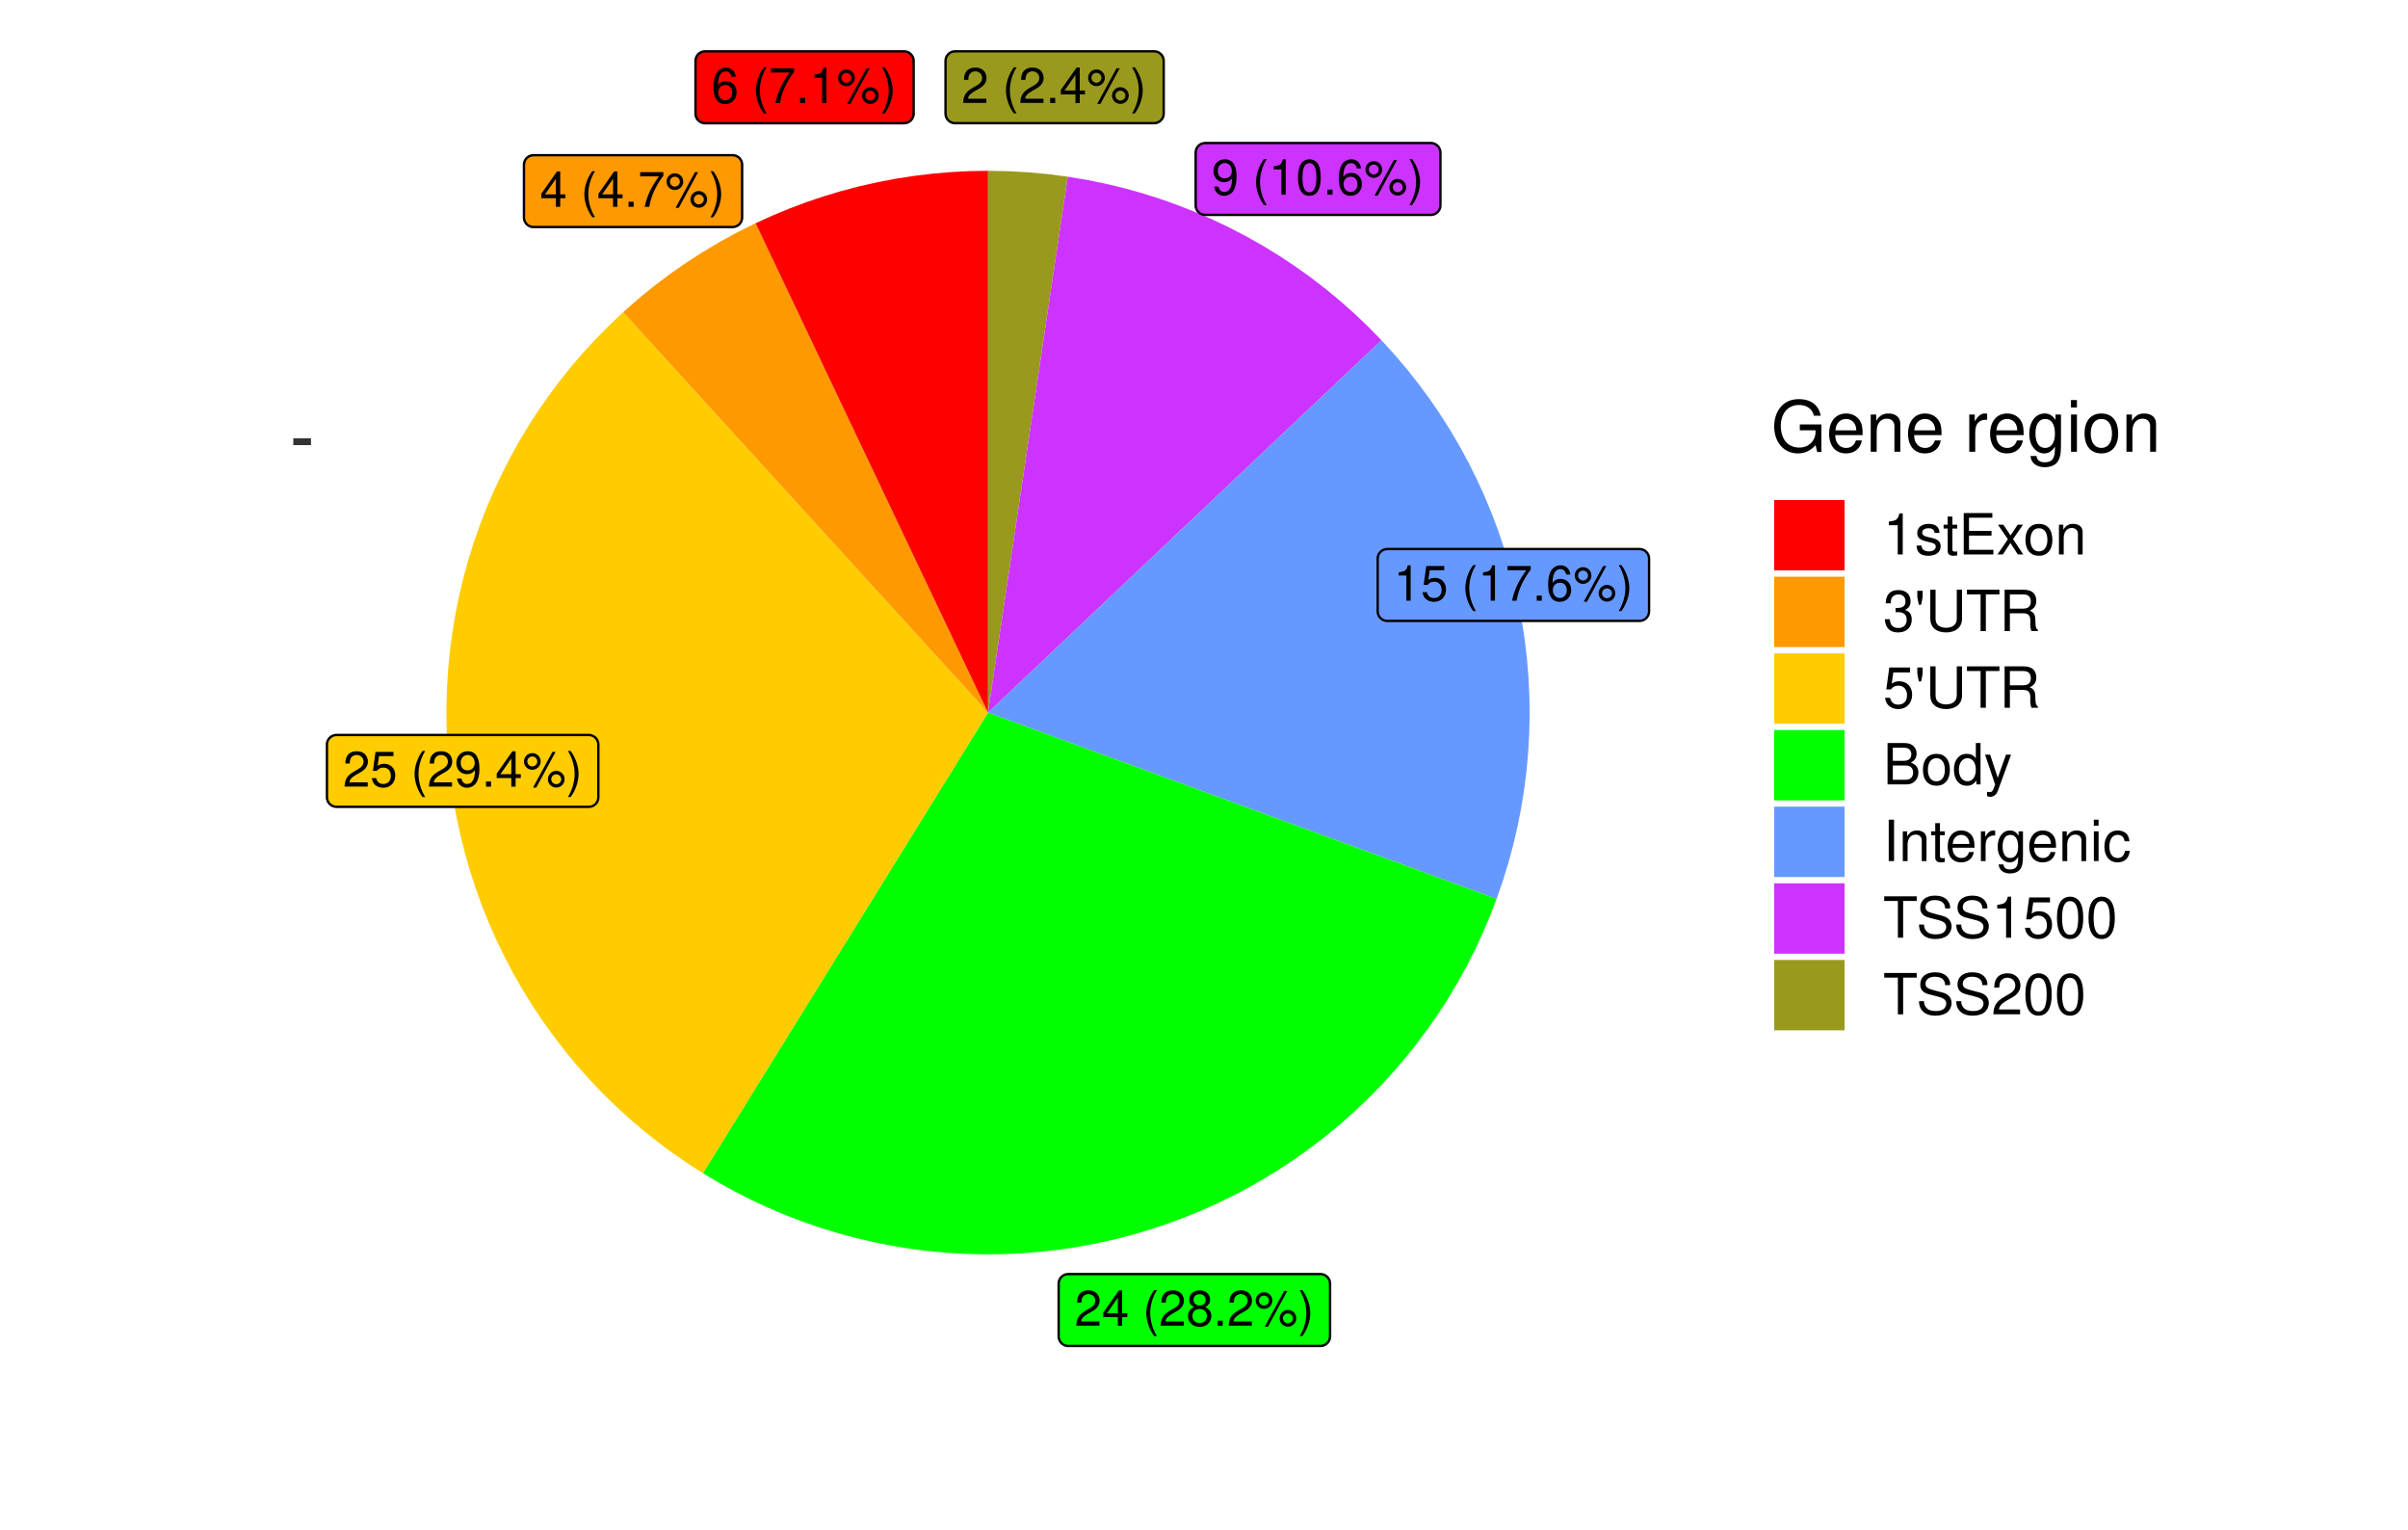 <?xml version="1.0" encoding="UTF-8"?>
<svg xmlns="http://www.w3.org/2000/svg" xmlns:xlink="http://www.w3.org/1999/xlink" width="543pt" height="345pt" viewBox="0 0 543 345" version="1.1">
<defs>
<g>
<symbol overflow="visible" id="glyph0-0">
<path style="stroke:none;" d=""/>
</symbol>
<symbol overflow="visible" id="glyph0-1">
<path style="stroke:none;" d="M 5.594 -0.969 L 1.469 -0.969 C 1.562 -1.625 1.922 -2.047 2.891 -2.625 L 3.984 -3.25 C 5.078 -3.859 5.641 -4.672 5.641 -5.656 C 5.641 -6.312 5.375 -6.938 4.922 -7.375 C 4.453 -7.781 3.875 -7.984 3.141 -7.984 C 2.141 -7.984 1.406 -7.641 0.969 -6.953 C 0.703 -6.531 0.578 -6.031 0.547 -5.219 L 1.531 -5.219 C 1.562 -5.766 1.625 -6.094 1.75 -6.359 C 2.016 -6.844 2.516 -7.141 3.109 -7.141 C 3.984 -7.141 4.656 -6.5 4.656 -5.641 C 4.656 -5 4.281 -4.438 3.594 -4.047 L 2.578 -3.453 C 0.938 -2.5 0.469 -1.75 0.375 -0.016 L 5.594 -0.016 Z M 5.594 -0.969 "/>
</symbol>
<symbol overflow="visible" id="glyph0-2">
<path style="stroke:none;" d=""/>
</symbol>
<symbol overflow="visible" id="glyph0-3">
<path style="stroke:none;" d="M 2.609 -8.047 C 1.5 -6.609 0.812 -4.594 0.812 -2.859 C 0.812 -1.109 1.5 0.891 2.609 2.344 L 3.219 2.344 C 2.25 0.766 1.703 -1.094 1.703 -2.859 C 1.703 -4.625 2.25 -6.484 3.219 -8.047 Z M 2.609 -8.047 "/>
</symbol>
<symbol overflow="visible" id="glyph0-4">
<path style="stroke:none;" d="M 2.109 -1.156 L 0.969 -1.156 L 0.969 0 L 2.109 0 Z M 2.109 -1.156 "/>
</symbol>
<symbol overflow="visible" id="glyph0-5">
<path style="stroke:none;" d="M 3.609 -1.938 L 3.609 0 L 4.578 0 L 4.578 -1.938 L 5.75 -1.938 L 5.75 -2.812 L 4.578 -2.812 L 4.578 -7.984 L 3.859 -7.984 L 0.312 -2.953 L 0.312 -1.938 Z M 3.609 -2.812 L 1.156 -2.812 L 3.609 -6.328 Z M 3.609 -2.812 "/>
</symbol>
<symbol overflow="visible" id="glyph0-6">
<path style="stroke:none;" d="M 2.203 -7.562 C 1.156 -7.562 0.328 -6.719 0.328 -5.672 C 0.328 -4.641 1.156 -3.797 2.203 -3.797 C 3.234 -3.797 4.094 -4.641 4.094 -5.656 C 4.094 -6.734 3.266 -7.562 2.203 -7.562 Z M 2.203 -6.797 C 2.828 -6.797 3.328 -6.297 3.328 -5.672 C 3.328 -5.062 2.812 -4.562 2.203 -4.562 C 1.594 -4.562 1.078 -5.062 1.078 -5.672 C 1.078 -6.297 1.578 -6.797 2.203 -6.797 Z M 6.734 -7.828 L 2.359 0.219 L 3.094 0.219 L 7.453 -7.828 Z M 7.594 -3.562 C 6.562 -3.562 5.719 -2.719 5.719 -1.672 C 5.719 -0.625 6.562 0.203 7.609 0.203 C 8.641 0.203 9.484 -0.625 9.484 -1.656 C 9.484 -2.719 8.656 -3.562 7.594 -3.562 Z M 7.594 -2.781 C 8.234 -2.781 8.734 -2.281 8.734 -1.656 C 8.734 -1.062 8.219 -0.562 7.609 -0.562 C 6.984 -0.562 6.484 -1.062 6.484 -1.672 C 6.484 -2.281 6.984 -2.781 7.594 -2.781 Z M 7.594 -2.781 "/>
</symbol>
<symbol overflow="visible" id="glyph0-7">
<path style="stroke:none;" d="M 1.031 2.344 C 2.125 0.891 2.828 -1.109 2.828 -2.844 C 2.828 -4.594 2.125 -6.609 1.031 -8.047 L 0.422 -8.047 C 1.391 -6.469 1.938 -4.625 1.938 -2.844 C 1.938 -1.094 1.391 0.766 0.422 2.344 Z M 1.031 2.344 "/>
</symbol>
<symbol overflow="visible" id="glyph0-8">
<path style="stroke:none;" d="M 0.578 -1.828 C 0.766 -0.516 1.609 0.25 2.812 0.25 C 3.672 0.25 4.453 -0.172 4.922 -0.891 C 5.406 -1.672 5.625 -2.641 5.625 -4.094 C 5.625 -5.438 5.422 -6.281 4.953 -7 C 4.531 -7.641 3.844 -7.984 2.984 -7.984 C 1.484 -7.984 0.422 -6.875 0.422 -5.328 C 0.422 -3.859 1.406 -2.812 2.828 -2.812 C 3.562 -2.812 4.125 -3.078 4.625 -3.688 C 4.609 -1.703 3.984 -0.609 2.875 -0.609 C 2.188 -0.609 1.719 -1.047 1.562 -1.828 Z M 2.969 -7.141 C 3.875 -7.141 4.562 -6.375 4.562 -5.344 C 4.562 -4.359 3.906 -3.672 2.938 -3.672 C 2 -3.672 1.406 -4.344 1.406 -5.406 C 1.406 -6.406 2.062 -7.141 2.969 -7.141 Z M 2.969 -7.141 "/>
</symbol>
<symbol overflow="visible" id="glyph0-9">
<path style="stroke:none;" d="M 2.859 -5.688 L 2.859 0 L 3.828 0 L 3.828 -7.984 L 3.188 -7.984 C 2.844 -6.766 2.625 -6.594 1.125 -6.391 L 1.125 -5.688 Z M 2.859 -5.688 "/>
</symbol>
<symbol overflow="visible" id="glyph0-10">
<path style="stroke:none;" d="M 3.031 -7.984 C 2.312 -7.984 1.641 -7.656 1.234 -7.109 C 0.734 -6.406 0.469 -5.344 0.469 -3.859 C 0.469 -1.172 1.359 0.25 3.031 0.25 C 4.688 0.25 5.594 -1.172 5.594 -3.797 C 5.594 -5.344 5.359 -6.391 4.844 -7.109 C 4.438 -7.672 3.781 -7.984 3.031 -7.984 Z M 3.031 -7.125 C 4.094 -7.125 4.609 -6.047 4.609 -3.891 C 4.609 -1.609 4.094 -0.547 3.016 -0.547 C 1.984 -0.547 1.469 -1.656 1.469 -3.859 C 1.469 -6.047 1.984 -7.125 3.031 -7.125 Z M 3.031 -7.125 "/>
</symbol>
<symbol overflow="visible" id="glyph0-11">
<path style="stroke:none;" d="M 5.5 -5.906 C 5.312 -7.219 4.469 -7.984 3.281 -7.984 C 2.422 -7.984 1.641 -7.562 1.188 -6.844 C 0.688 -6.062 0.469 -5.094 0.469 -3.641 C 0.469 -2.297 0.656 -1.453 1.141 -0.734 C 1.562 -0.094 2.25 0.25 3.109 0.25 C 4.594 0.25 5.672 -0.859 5.672 -2.422 C 5.672 -3.891 4.672 -4.922 3.266 -4.922 C 2.5 -4.922 1.891 -4.641 1.469 -4.047 C 1.484 -6.031 2.094 -7.125 3.219 -7.125 C 3.906 -7.125 4.375 -6.688 4.531 -5.906 Z M 3.141 -4.062 C 4.094 -4.062 4.672 -3.406 4.672 -2.344 C 4.672 -1.344 4.016 -0.609 3.109 -0.609 C 2.203 -0.609 1.531 -1.375 1.531 -2.391 C 1.531 -3.375 2.188 -4.062 3.141 -4.062 Z M 3.141 -4.062 "/>
</symbol>
<symbol overflow="visible" id="glyph0-12">
<path style="stroke:none;" d="M 5.266 -7.828 L 1.219 -7.828 L 0.625 -3.562 L 1.531 -3.562 C 1.984 -4.109 2.359 -4.297 2.969 -4.297 C 4.016 -4.297 4.672 -3.578 4.672 -2.422 C 4.672 -1.297 4.016 -0.609 2.953 -0.609 C 2.109 -0.609 1.594 -1.031 1.359 -1.922 L 0.391 -1.922 C 0.516 -1.281 0.625 -0.969 0.859 -0.688 C 1.297 -0.094 2.094 0.25 2.984 0.25 C 4.562 0.25 5.672 -0.891 5.672 -2.547 C 5.672 -4.094 4.641 -5.156 3.141 -5.156 C 2.578 -5.156 2.141 -5.016 1.688 -4.688 L 2 -6.875 L 5.266 -6.875 Z M 5.266 -7.828 "/>
</symbol>
<symbol overflow="visible" id="glyph0-13">
<path style="stroke:none;" d="M 5.75 -7.828 L 0.516 -7.828 L 0.516 -6.875 L 4.734 -6.875 C 2.875 -4.203 2.109 -2.578 1.531 0 L 2.562 0 C 3 -2.5 3.984 -4.656 5.75 -7.016 Z M 5.75 -7.828 "/>
</symbol>
<symbol overflow="visible" id="glyph0-14">
<path style="stroke:none;" d="M 4.312 -4.203 C 5.141 -4.703 5.391 -5.109 5.391 -5.859 C 5.391 -7.109 4.438 -7.984 3.031 -7.984 C 1.656 -7.984 0.688 -7.109 0.688 -5.859 C 0.688 -5.109 0.938 -4.719 1.75 -4.203 C 0.844 -3.75 0.406 -3.109 0.406 -2.219 C 0.406 -0.766 1.484 0.25 3.031 0.25 C 4.578 0.25 5.672 -0.766 5.672 -2.219 C 5.672 -3.109 5.219 -3.75 4.312 -4.203 Z M 3.031 -7.125 C 3.859 -7.125 4.391 -6.625 4.391 -5.828 C 4.391 -5.078 3.859 -4.578 3.031 -4.578 C 2.203 -4.578 1.672 -5.078 1.672 -5.859 C 1.672 -6.625 2.203 -7.125 3.031 -7.125 Z M 3.031 -3.766 C 4.016 -3.766 4.672 -3.125 4.672 -2.203 C 4.672 -1.234 4.016 -0.609 3.016 -0.609 C 2.062 -0.609 1.406 -1.266 1.406 -2.188 C 1.406 -3.141 2.062 -3.766 3.031 -3.766 Z M 3.031 -3.766 "/>
</symbol>
<symbol overflow="visible" id="glyph1-0">
<path style="stroke:none;" d=""/>
</symbol>
<symbol overflow="visible" id="glyph1-1">
<path style="stroke:none;" d="M 11.344 -6.156 L 6.484 -6.156 L 6.484 -4.844 L 10.031 -4.844 L 10.031 -4.531 C 10.031 -2.453 8.5 -0.938 6.375 -0.938 C 5.188 -0.938 4.109 -1.375 3.422 -2.125 C 2.656 -2.953 2.188 -4.359 2.188 -5.797 C 2.188 -8.656 3.828 -10.547 6.281 -10.547 C 8.062 -10.547 9.344 -9.625 9.656 -8.125 L 11.188 -8.125 C 10.766 -10.5 8.969 -11.859 6.297 -11.859 C 4.875 -11.859 3.734 -11.484 2.812 -10.734 C 1.453 -9.609 0.703 -7.812 0.703 -5.719 C 0.703 -2.125 2.891 0.375 6.047 0.375 C 7.625 0.375 8.875 -0.219 10.031 -1.484 L 10.406 0.062 L 11.344 0.062 Z M 11.344 -6.156 "/>
</symbol>
<symbol overflow="visible" id="glyph1-2">
<path style="stroke:none;" d="M 8.203 -3.75 C 8.203 -5.031 8.109 -5.797 7.875 -6.422 C 7.328 -7.797 6.047 -8.625 4.484 -8.625 C 2.141 -8.625 0.641 -6.844 0.641 -4.078 C 0.641 -1.312 2.078 0.375 4.453 0.375 C 6.375 0.375 7.703 -0.719 8.031 -2.547 L 6.688 -2.547 C 6.312 -1.438 5.562 -0.859 4.5 -0.859 C 3.641 -0.859 2.922 -1.25 2.484 -1.953 C 2.156 -2.438 2.047 -2.906 2.031 -3.75 Z M 2.062 -4.828 C 2.172 -6.391 3.125 -7.391 4.469 -7.391 C 5.828 -7.391 6.766 -6.344 6.766 -4.828 Z M 2.062 -4.828 "/>
</symbol>
<symbol overflow="visible" id="glyph1-3">
<path style="stroke:none;" d="M 1.125 -8.391 L 1.125 0 L 2.469 0 L 2.469 -4.625 C 2.469 -6.344 3.359 -7.453 4.734 -7.453 C 5.797 -7.453 6.469 -6.812 6.469 -5.812 L 6.469 0 L 7.797 0 L 7.797 -6.344 C 7.797 -7.734 6.75 -8.625 5.141 -8.625 C 3.891 -8.625 3.094 -8.141 2.359 -6.969 L 2.359 -8.391 Z M 1.125 -8.391 "/>
</symbol>
<symbol overflow="visible" id="glyph1-4">
<path style="stroke:none;" d=""/>
</symbol>
<symbol overflow="visible" id="glyph1-5">
<path style="stroke:none;" d="M 1.109 -8.391 L 1.109 0 L 2.453 0 L 2.453 -4.359 C 2.469 -6.375 3.297 -7.266 5.141 -7.219 L 5.141 -8.578 C 4.906 -8.609 4.781 -8.625 4.625 -8.625 C 3.766 -8.625 3.109 -8.109 2.344 -6.859 L 2.344 -8.391 Z M 1.109 -8.391 "/>
</symbol>
<symbol overflow="visible" id="glyph1-6">
<path style="stroke:none;" d="M 6.469 -8.391 L 6.469 -7.172 C 5.797 -8.172 5.062 -8.625 4 -8.625 C 1.969 -8.625 0.562 -6.734 0.562 -4.047 C 0.562 -2.641 0.891 -1.609 1.609 -0.766 C 2.234 -0.031 3.047 0.375 3.906 0.375 C 4.906 0.375 5.625 -0.078 6.344 -1.141 L 6.344 -0.703 C 6.344 1.531 5.719 2.375 4.047 2.375 C 2.906 2.375 2.312 1.922 2.188 0.953 L 0.828 0.953 C 0.953 2.516 2.188 3.484 4.016 3.484 C 5.25 3.484 6.266 3.094 6.812 2.422 C 7.453 1.625 7.703 0.594 7.703 -1.375 L 7.703 -8.391 Z M 4.125 -7.391 C 5.531 -7.391 6.344 -6.203 6.344 -4.078 C 6.344 -2.047 5.516 -0.859 4.125 -0.859 C 2.75 -0.859 1.953 -2.062 1.953 -4.125 C 1.953 -6.172 2.75 -7.391 4.125 -7.391 Z M 4.125 -7.391 "/>
</symbol>
<symbol overflow="visible" id="glyph1-7">
<path style="stroke:none;" d="M 2.406 -8.391 L 1.078 -8.391 L 1.078 0 L 2.406 0 Z M 2.406 -11.656 L 1.062 -11.656 L 1.062 -9.984 L 2.406 -9.984 Z M 2.406 -11.656 "/>
</symbol>
<symbol overflow="visible" id="glyph1-8">
<path style="stroke:none;" d="M 4.359 -8.625 C 1.984 -8.625 0.578 -6.938 0.578 -4.125 C 0.578 -1.297 1.984 0.375 4.375 0.375 C 6.734 0.375 8.156 -1.312 8.156 -4.062 C 8.156 -6.969 6.781 -8.625 4.359 -8.625 Z M 4.375 -7.391 C 5.875 -7.391 6.766 -6.156 6.766 -4.078 C 6.766 -2.094 5.844 -0.859 4.375 -0.859 C 2.875 -0.859 1.969 -2.094 1.969 -4.125 C 1.969 -6.156 2.875 -7.391 4.375 -7.391 Z M 4.375 -7.391 "/>
</symbol>
<symbol overflow="visible" id="glyph2-0">
<path style="stroke:none;" d=""/>
</symbol>
<symbol overflow="visible" id="glyph2-1">
<path style="stroke:none;" d="M 3.312 -6.594 L 3.312 0 L 4.438 0 L 4.438 -9.25 L 3.703 -9.25 C 3.297 -7.828 3.047 -7.641 1.312 -7.406 L 1.312 -6.594 Z M 3.312 -6.594 "/>
</symbol>
<symbol overflow="visible" id="glyph2-2">
<path style="stroke:none;" d="M 5.609 -4.844 C 5.594 -6.156 4.719 -6.891 3.172 -6.891 C 1.609 -6.891 0.594 -6.094 0.594 -4.844 C 0.594 -3.797 1.141 -3.297 2.719 -2.922 L 3.719 -2.672 C 4.469 -2.5 4.766 -2.234 4.766 -1.75 C 4.766 -1.109 4.141 -0.688 3.203 -0.688 C 2.625 -0.688 2.141 -0.859 1.875 -1.141 C 1.703 -1.328 1.625 -1.516 1.562 -2 L 0.438 -2 C 0.484 -0.453 1.359 0.297 3.109 0.297 C 4.797 0.297 5.875 -0.531 5.875 -1.828 C 5.875 -2.828 5.312 -3.375 3.984 -3.703 L 2.953 -3.938 C 2.078 -4.141 1.719 -4.422 1.719 -4.906 C 1.719 -5.531 2.266 -5.906 3.141 -5.906 C 4 -5.906 4.453 -5.547 4.484 -4.844 Z M 5.609 -4.844 "/>
</symbol>
<symbol overflow="visible" id="glyph2-3">
<path style="stroke:none;" d="M 3.25 -6.703 L 2.156 -6.703 L 2.156 -8.547 L 1.094 -8.547 L 1.094 -6.703 L 0.172 -6.703 L 0.172 -5.828 L 1.094 -5.828 L 1.094 -0.766 C 1.094 -0.078 1.547 0.297 2.375 0.297 C 2.656 0.297 2.891 0.266 3.25 0.203 L 3.25 -0.688 C 3.094 -0.656 2.953 -0.641 2.734 -0.641 C 2.281 -0.641 2.156 -0.766 2.156 -1.234 L 2.156 -5.828 L 3.25 -5.828 Z M 3.25 -6.703 "/>
</symbol>
<symbol overflow="visible" id="glyph2-4">
<path style="stroke:none;" d="M 2.344 -4.25 L 7.422 -4.25 L 7.422 -5.297 L 2.344 -5.297 L 2.344 -8.281 L 7.609 -8.281 L 7.609 -9.328 L 1.156 -9.328 L 1.156 0 L 7.844 0 L 7.844 -1.047 L 2.344 -1.047 Z M 2.344 -4.25 "/>
</symbol>
<symbol overflow="visible" id="glyph2-5">
<path style="stroke:none;" d="M 3.734 -3.469 L 5.984 -6.703 L 4.781 -6.703 L 3.172 -4.281 L 1.562 -6.703 L 0.344 -6.703 L 2.578 -3.422 L 0.219 0 L 1.438 0 L 3.141 -2.578 L 4.812 0 L 6.047 0 Z M 3.734 -3.469 "/>
</symbol>
<symbol overflow="visible" id="glyph2-6">
<path style="stroke:none;" d="M 3.484 -6.891 C 1.594 -6.891 0.453 -5.547 0.453 -3.297 C 0.453 -1.031 1.594 0.297 3.5 0.297 C 5.391 0.297 6.531 -1.047 6.531 -3.25 C 6.531 -5.578 5.422 -6.891 3.484 -6.891 Z M 3.5 -5.906 C 4.703 -5.906 5.406 -4.922 5.406 -3.266 C 5.406 -1.672 4.672 -0.688 3.5 -0.688 C 2.297 -0.688 1.578 -1.672 1.578 -3.297 C 1.578 -4.922 2.297 -5.906 3.5 -5.906 Z M 3.5 -5.906 "/>
</symbol>
<symbol overflow="visible" id="glyph2-7">
<path style="stroke:none;" d="M 0.891 -6.703 L 0.891 0 L 1.969 0 L 1.969 -3.703 C 1.969 -5.062 2.688 -5.969 3.781 -5.969 C 4.625 -5.969 5.172 -5.453 5.172 -4.641 L 5.172 0 L 6.234 0 L 6.234 -5.062 C 6.234 -6.188 5.406 -6.891 4.109 -6.891 C 3.109 -6.891 2.469 -6.516 1.875 -5.578 L 1.875 -6.703 Z M 0.891 -6.703 "/>
</symbol>
<symbol overflow="visible" id="glyph2-8">
<path style="stroke:none;" d="M 2.828 -4.266 L 3.438 -4.266 C 4.672 -4.266 5.328 -3.688 5.328 -2.578 C 5.328 -1.406 4.625 -0.703 3.453 -0.703 C 2.219 -0.703 1.609 -1.328 1.531 -2.688 L 0.406 -2.688 C 0.453 -1.938 0.594 -1.453 0.812 -1.047 C 1.281 -0.156 2.156 0.297 3.406 0.297 C 5.266 0.297 6.469 -0.828 6.469 -2.578 C 6.469 -3.766 6.031 -4.406 4.938 -4.781 C 5.781 -5.125 6.203 -5.766 6.203 -6.703 C 6.203 -8.297 5.172 -9.25 3.438 -9.25 C 1.609 -9.25 0.641 -8.234 0.594 -6.266 L 1.734 -6.266 C 1.734 -6.828 1.797 -7.156 1.938 -7.438 C 2.188 -7.953 2.75 -8.266 3.453 -8.266 C 4.453 -8.266 5.062 -7.672 5.062 -6.672 C 5.062 -6.016 4.828 -5.625 4.328 -5.406 C 4.016 -5.266 3.609 -5.219 2.828 -5.203 Z M 2.828 -4.266 "/>
</symbol>
<symbol overflow="visible" id="glyph2-9">
<path style="stroke:none;" d="M 0.609 -9.078 L 0.609 -7.656 L 0.953 -5.938 L 1.469 -5.938 L 1.812 -7.656 L 1.812 -9.078 Z M 0.609 -9.078 "/>
</symbol>
<symbol overflow="visible" id="glyph2-10">
<path style="stroke:none;" d="M 7.062 -9.328 L 7.062 -2.781 C 7.062 -1.516 6.156 -0.75 4.656 -0.75 C 3.969 -0.75 3.406 -0.922 2.953 -1.234 C 2.5 -1.594 2.281 -2.078 2.281 -2.781 L 2.281 -9.328 L 1.094 -9.328 L 1.094 -2.781 C 1.094 -0.891 2.438 0.297 4.656 0.297 C 6.844 0.297 8.25 -0.906 8.25 -2.781 L 8.25 -9.328 Z M 7.062 -9.328 "/>
</symbol>
<symbol overflow="visible" id="glyph2-11">
<path style="stroke:none;" d="M 4.531 -8.281 L 7.594 -8.281 L 7.594 -9.328 L 0.266 -9.328 L 0.266 -8.281 L 3.344 -8.281 L 3.344 0 L 4.531 0 Z M 4.531 -8.281 "/>
</symbol>
<symbol overflow="visible" id="glyph2-12">
<path style="stroke:none;" d="M 2.375 -4.016 L 5.453 -4.016 C 6.516 -4.016 6.984 -3.5 6.984 -2.359 L 6.969 -1.516 C 6.969 -0.953 7.078 -0.391 7.25 0 L 8.688 0 L 8.688 -0.297 C 8.234 -0.594 8.156 -0.938 8.125 -2.172 C 8.109 -3.719 7.875 -4.172 6.859 -4.609 C 7.906 -5.125 8.328 -5.766 8.328 -6.828 C 8.328 -8.453 7.328 -9.328 5.484 -9.328 L 1.188 -9.328 L 1.188 0 L 2.375 0 Z M 2.375 -5.062 L 2.375 -8.281 L 5.266 -8.281 C 5.922 -8.281 6.312 -8.172 6.609 -7.922 C 6.922 -7.656 7.094 -7.234 7.094 -6.688 C 7.094 -5.562 6.531 -5.062 5.266 -5.062 Z M 2.375 -5.062 "/>
</symbol>
<symbol overflow="visible" id="glyph2-13">
<path style="stroke:none;" d="M 6.094 -9.078 L 1.406 -9.078 L 0.734 -4.141 L 1.766 -4.141 C 2.297 -4.766 2.719 -4.984 3.438 -4.984 C 4.656 -4.984 5.406 -4.141 5.406 -2.797 C 5.406 -1.5 4.656 -0.703 3.422 -0.703 C 2.438 -0.703 1.844 -1.203 1.578 -2.234 L 0.453 -2.234 C 0.594 -1.484 0.734 -1.125 1 -0.797 C 1.516 -0.109 2.438 0.297 3.453 0.297 C 5.281 0.297 6.562 -1.031 6.562 -2.953 C 6.562 -4.75 5.375 -5.969 3.641 -5.969 C 3 -5.969 2.484 -5.812 1.953 -5.422 L 2.312 -7.953 L 6.094 -7.953 Z M 6.094 -9.078 "/>
</symbol>
<symbol overflow="visible" id="glyph2-14">
<path style="stroke:none;" d="M 1.016 0 L 5.219 0 C 6.109 0 6.75 -0.25 7.25 -0.781 C 7.719 -1.266 7.969 -1.938 7.969 -2.656 C 7.969 -3.781 7.453 -4.469 6.266 -4.922 C 7.125 -5.328 7.562 -6 7.562 -6.969 C 7.562 -7.656 7.312 -8.234 6.828 -8.672 C 6.328 -9.125 5.688 -9.328 4.797 -9.328 L 1.016 -9.328 Z M 2.203 -5.312 L 2.203 -8.281 L 4.5 -8.281 C 5.172 -8.281 5.547 -8.188 5.859 -7.953 C 6.188 -7.688 6.375 -7.312 6.375 -6.797 C 6.375 -6.281 6.188 -5.906 5.859 -5.641 C 5.547 -5.406 5.172 -5.312 4.5 -5.312 Z M 2.203 -1.047 L 2.203 -4.266 L 5.109 -4.266 C 6.156 -4.266 6.781 -3.656 6.781 -2.656 C 6.781 -1.656 6.156 -1.047 5.109 -1.047 Z M 2.203 -1.047 "/>
</symbol>
<symbol overflow="visible" id="glyph2-15">
<path style="stroke:none;" d="M 6.328 -9.328 L 5.266 -9.328 L 5.266 -5.859 C 4.828 -6.547 4.109 -6.891 3.219 -6.891 C 1.469 -6.891 0.328 -5.5 0.328 -3.359 C 0.328 -1.094 1.438 0.297 3.25 0.297 C 4.172 0.297 4.812 -0.047 5.391 -0.891 L 5.391 0 L 6.328 0 Z M 3.391 -5.906 C 4.547 -5.906 5.266 -4.891 5.266 -3.281 C 5.266 -1.734 4.531 -0.703 3.406 -0.703 C 2.234 -0.703 1.453 -1.734 1.453 -3.297 C 1.453 -4.859 2.234 -5.906 3.391 -5.906 Z M 3.391 -5.906 "/>
</symbol>
<symbol overflow="visible" id="glyph2-16">
<path style="stroke:none;" d="M 4.969 -6.703 L 3.109 -1.484 L 1.391 -6.703 L 0.25 -6.703 L 2.516 0.031 L 2.109 1.094 C 1.938 1.562 1.703 1.734 1.25 1.734 C 1.078 1.734 0.922 1.719 0.688 1.656 L 0.688 2.625 C 0.906 2.734 1.125 2.797 1.406 2.797 C 1.75 2.797 2.125 2.672 2.406 2.469 C 2.734 2.234 2.938 1.938 3.141 1.406 L 6.109 -6.703 Z M 4.969 -6.703 "/>
</symbol>
<symbol overflow="visible" id="glyph2-17">
<path style="stroke:none;" d="M 2.484 -9.328 L 1.281 -9.328 L 1.281 0 L 2.484 0 Z M 2.484 -9.328 "/>
</symbol>
<symbol overflow="visible" id="glyph2-18">
<path style="stroke:none;" d="M 6.562 -3 C 6.562 -4.016 6.484 -4.625 6.297 -5.125 C 5.859 -6.234 4.844 -6.891 3.578 -6.891 C 1.719 -6.891 0.516 -5.484 0.516 -3.266 C 0.516 -1.047 1.656 0.297 3.562 0.297 C 5.094 0.297 6.156 -0.578 6.422 -2.031 L 5.344 -2.031 C 5.062 -1.156 4.453 -0.688 3.594 -0.688 C 2.922 -0.688 2.344 -1 1.984 -1.562 C 1.734 -1.938 1.641 -2.328 1.625 -3 Z M 1.656 -3.859 C 1.734 -5.109 2.5 -5.906 3.578 -5.906 C 4.656 -5.906 5.406 -5.062 5.406 -3.859 Z M 1.656 -3.859 "/>
</symbol>
<symbol overflow="visible" id="glyph2-19">
<path style="stroke:none;" d="M 0.891 -6.703 L 0.891 0 L 1.953 0 L 1.953 -3.484 C 1.969 -5.094 2.641 -5.812 4.109 -5.766 L 4.109 -6.859 C 3.922 -6.891 3.828 -6.891 3.703 -6.891 C 3 -6.891 2.484 -6.484 1.875 -5.484 L 1.875 -6.703 Z M 0.891 -6.703 "/>
</symbol>
<symbol overflow="visible" id="glyph2-20">
<path style="stroke:none;" d="M 5.172 -6.703 L 5.172 -5.734 C 4.625 -6.547 4.047 -6.891 3.203 -6.891 C 1.578 -6.891 0.453 -5.391 0.453 -3.234 C 0.453 -2.109 0.719 -1.297 1.297 -0.609 C 1.797 -0.031 2.438 0.297 3.125 0.297 C 3.922 0.297 4.5 -0.062 5.062 -0.906 L 5.062 -0.562 C 5.062 1.234 4.562 1.891 3.234 1.891 C 2.328 1.891 1.859 1.531 1.75 0.766 L 0.672 0.766 C 0.766 2.016 1.75 2.797 3.219 2.797 C 4.203 2.797 5.016 2.469 5.453 1.938 C 5.969 1.312 6.156 0.469 6.156 -1.094 L 6.156 -6.703 Z M 3.297 -5.906 C 4.422 -5.906 5.062 -4.969 5.062 -3.266 C 5.062 -1.641 4.422 -0.688 3.297 -0.688 C 2.203 -0.688 1.562 -1.656 1.562 -3.297 C 1.562 -4.938 2.203 -5.906 3.297 -5.906 Z M 3.297 -5.906 "/>
</symbol>
<symbol overflow="visible" id="glyph2-21">
<path style="stroke:none;" d="M 1.922 -6.703 L 0.859 -6.703 L 0.859 0 L 1.922 0 Z M 1.922 -9.328 L 0.844 -9.328 L 0.844 -7.984 L 1.922 -7.984 Z M 1.922 -9.328 "/>
</symbol>
<symbol overflow="visible" id="glyph2-22">
<path style="stroke:none;" d="M 6.031 -4.453 C 5.969 -5.109 5.828 -5.531 5.578 -5.906 C 5.125 -6.531 4.312 -6.891 3.375 -6.891 C 1.562 -6.891 0.391 -5.469 0.391 -3.234 C 0.391 -1.078 1.547 0.297 3.359 0.297 C 4.969 0.297 5.969 -0.672 6.109 -2.297 L 5.031 -2.297 C 4.844 -1.234 4.297 -0.688 3.391 -0.688 C 2.219 -0.688 1.516 -1.656 1.516 -3.234 C 1.516 -4.906 2.203 -5.906 3.359 -5.906 C 4.266 -5.906 4.828 -5.391 4.953 -4.453 Z M 6.031 -4.453 "/>
</symbol>
<symbol overflow="visible" id="glyph2-23">
<path style="stroke:none;" d="M 7.625 -6.594 C 7.625 -7.234 7.594 -7.406 7.391 -7.844 C 6.875 -8.922 5.781 -9.484 4.203 -9.484 C 2.156 -9.484 0.891 -8.438 0.891 -6.75 C 0.891 -5.609 1.5 -4.891 2.719 -4.562 L 5.047 -3.953 C 6.234 -3.641 6.75 -3.172 6.75 -2.438 C 6.75 -1.938 6.484 -1.438 6.094 -1.156 C 5.719 -0.891 5.125 -0.75 4.375 -0.75 C 3.359 -0.75 2.672 -1 2.234 -1.531 C 1.875 -1.938 1.734 -2.391 1.734 -2.969 L 0.609 -2.969 C 0.625 -2.109 0.797 -1.547 1.172 -1.031 C 1.797 -0.156 2.875 0.297 4.297 0.297 C 5.406 0.297 6.328 0.031 6.922 -0.422 C 7.547 -0.922 7.953 -1.75 7.953 -2.562 C 7.953 -3.719 7.234 -4.562 5.969 -4.906 L 3.625 -5.531 C 2.5 -5.828 2.078 -6.188 2.078 -6.906 C 2.078 -7.859 2.922 -8.484 4.172 -8.484 C 5.656 -8.484 6.484 -7.812 6.5 -6.594 Z M 7.625 -6.594 "/>
</symbol>
<symbol overflow="visible" id="glyph2-24">
<path style="stroke:none;" d="M 3.516 -9.25 C 2.672 -9.25 1.906 -8.875 1.438 -8.234 C 0.844 -7.422 0.547 -6.188 0.547 -4.484 C 0.547 -1.359 1.578 0.297 3.516 0.297 C 5.438 0.297 6.484 -1.359 6.484 -4.406 C 6.484 -6.188 6.203 -7.391 5.609 -8.234 C 5.125 -8.875 4.375 -9.25 3.516 -9.25 Z M 3.516 -8.25 C 4.734 -8.25 5.344 -7.016 5.344 -4.5 C 5.344 -1.875 4.75 -0.641 3.5 -0.641 C 2.297 -0.641 1.703 -1.922 1.703 -4.469 C 1.703 -7.016 2.297 -8.25 3.516 -8.25 Z M 3.516 -8.25 "/>
</symbol>
<symbol overflow="visible" id="glyph2-25">
<path style="stroke:none;" d="M 6.469 -1.109 L 1.703 -1.109 C 1.812 -1.875 2.234 -2.375 3.344 -3.047 L 4.625 -3.766 C 5.891 -4.469 6.547 -5.406 6.547 -6.547 C 6.547 -7.312 6.234 -8.031 5.688 -8.531 C 5.156 -9.016 4.484 -9.25 3.641 -9.25 C 2.484 -9.25 1.625 -8.844 1.125 -8.047 C 0.812 -7.562 0.672 -6.984 0.641 -6.047 L 1.766 -6.047 C 1.797 -6.688 1.875 -7.047 2.031 -7.359 C 2.328 -7.922 2.922 -8.266 3.594 -8.266 C 4.625 -8.266 5.391 -7.531 5.391 -6.531 C 5.391 -5.781 4.969 -5.141 4.156 -4.688 L 2.984 -4 C 1.094 -2.906 0.531 -2.031 0.438 -0.016 L 6.469 -0.016 Z M 6.469 -1.109 "/>
</symbol>
</g>
<clipPath id="clip1">
  <path d="M 38.434 0 L 504.562 0 L 504.562 345 L 38.434 345 Z M 38.434 0 "/>
</clipPath>
<clipPath id="clip2">
  <path d="M 70.125 7.969 L 375.465 7.969 L 375.465 313.309 L 70.125 313.309 Z M 70.125 7.969 "/>
</clipPath>
</defs>
<g id="surface3333">
<rect x="0" y="0" width="543" height="345" style="fill:rgb(100%,100%,100%);fill-opacity:1;stroke:none;"/>
<g clip-path="url(#clip1)" clip-rule="nonzero">
<path style="fill-rule:nonzero;fill:rgb(100%,100%,100%);fill-opacity:1;stroke-width:1.552;stroke-linecap:round;stroke-linejoin:round;stroke:rgb(100%,100%,100%);stroke-opacity:1;stroke-miterlimit:10;" d="M 38.434 345 L 504.562 345 L 504.562 0 L 38.434 0 Z M 38.434 345 "/>
</g>
<g clip-path="url(#clip2)" clip-rule="nonzero">
<path style=" stroke:none;fill-rule:nonzero;fill:rgb(100%,100%,100%);fill-opacity:1;" d="M 70.125 313.309 L 375.465 313.309 L 375.465 7.969 L 70.125 7.969 Z M 70.125 313.309 "/>
</g>
<path style=" stroke:none;fill-rule:nonzero;fill:rgb(60%,60%,11.765%);fill-opacity:1;" d="M 222.793 160.641 L 223.414 156.473 L 224.656 148.145 L 225.277 143.977 L 225.898 139.812 L 226.516 135.645 L 227.758 127.316 L 228.379 123.148 L 229 118.984 L 229.617 114.816 L 230.859 106.488 L 231.48 102.32 L 232.102 98.156 L 232.723 93.988 L 233.34 89.824 L 233.961 85.66 L 234.582 81.492 L 235.203 77.328 L 235.824 73.16 L 236.441 68.996 L 237.062 64.832 L 237.684 60.664 L 238.305 56.5 L 238.926 52.332 L 239.543 48.168 L 240.164 44.004 L 240.785 39.836 L 236.309 39.254 L 231.816 38.836 L 227.309 38.586 L 222.793 38.504 Z M 222.793 160.641 "/>
<path style=" stroke:none;fill-rule:nonzero;fill:rgb(80%,20%,100%);fill-opacity:1;" d="M 222.793 160.641 L 225.855 157.746 L 235.031 149.062 L 238.094 146.168 L 250.328 134.59 L 253.391 131.695 L 265.625 120.117 L 268.688 117.227 L 277.863 108.543 L 280.926 105.648 L 293.16 94.07 L 296.223 91.176 L 305.398 82.492 L 308.461 79.598 L 311.52 76.703 L 308.527 73.648 L 305.43 70.703 L 302.23 67.863 L 298.934 65.141 L 295.543 62.531 L 292.062 60.047 L 288.5 57.684 L 284.855 55.445 L 281.133 53.34 L 277.34 51.363 L 273.484 49.52 L 269.562 47.812 L 265.582 46.246 L 261.551 44.816 L 257.473 43.531 L 253.352 42.387 L 249.195 41.391 L 245.004 40.539 L 240.785 39.836 L 240.164 44.004 L 239.543 48.168 L 238.926 52.332 L 238.305 56.5 L 237.684 60.664 L 237.062 64.832 L 236.441 68.996 L 235.824 73.16 L 235.203 77.328 L 234.582 81.492 L 233.961 85.66 L 233.34 89.824 L 232.723 93.988 L 232.102 98.156 L 231.48 102.32 L 230.859 106.488 L 229.617 114.816 L 229 118.984 L 228.379 123.148 L 227.758 127.316 L 226.516 135.645 L 225.898 139.812 L 225.277 143.977 L 224.656 148.145 L 223.414 156.473 Z M 222.793 160.641 "/>
<path style=" stroke:none;fill-rule:nonzero;fill:rgb(40%,60%,100%);fill-opacity:1;" d="M 222.793 160.641 L 226.75 162.09 L 230.703 163.535 L 234.66 164.984 L 242.566 167.883 L 246.523 169.332 L 250.477 170.781 L 254.434 172.227 L 262.34 175.125 L 266.297 176.574 L 274.203 179.473 L 278.16 180.918 L 282.113 182.367 L 286.07 183.816 L 293.977 186.715 L 297.934 188.164 L 301.887 189.609 L 305.844 191.059 L 313.75 193.957 L 317.707 195.406 L 325.613 198.305 L 329.57 199.75 L 333.523 201.199 L 337.48 202.648 L 338.867 198.648 L 340.113 194.605 L 341.219 190.523 L 342.184 186.402 L 343.004 182.25 L 343.68 178.074 L 344.211 173.875 L 344.598 169.66 L 344.836 165.434 L 344.93 161.203 L 344.875 156.973 L 344.676 152.746 L 344.328 148.527 L 343.836 144.324 L 343.199 140.141 L 342.414 135.984 L 341.488 131.855 L 340.422 127.758 L 339.211 123.703 L 337.863 119.691 L 336.375 115.73 L 334.75 111.824 L 332.992 107.973 L 331.102 104.188 L 329.082 100.469 L 326.934 96.824 L 324.66 93.254 L 322.266 89.766 L 319.75 86.363 L 317.117 83.047 L 314.371 79.828 L 311.52 76.703 L 308.461 79.598 L 305.398 82.492 L 296.223 91.176 L 293.16 94.07 L 280.926 105.648 L 277.863 108.543 L 268.688 117.227 L 265.625 120.117 L 253.391 131.695 L 250.328 134.59 L 238.094 146.168 L 235.031 149.062 L 225.855 157.746 Z M 222.793 160.641 "/>
<path style=" stroke:none;fill-rule:nonzero;fill:rgb(0%,100%,0%);fill-opacity:1;" d="M 222.793 160.641 L 220.578 164.219 L 218.359 167.801 L 216.145 171.383 L 213.926 174.965 L 211.711 178.543 L 207.273 185.707 L 205.059 189.285 L 202.84 192.867 L 200.625 196.449 L 198.406 200.027 L 196.191 203.609 L 193.973 207.191 L 191.754 210.77 L 189.539 214.352 L 187.32 217.934 L 185.105 221.512 L 180.668 228.676 L 178.453 232.254 L 176.234 235.836 L 174.02 239.418 L 171.801 242.996 L 169.586 246.578 L 167.367 250.16 L 165.148 253.738 L 162.934 257.32 L 160.715 260.902 L 158.5 264.48 L 162.078 266.613 L 165.727 268.625 L 169.445 270.508 L 173.223 272.262 L 177.059 273.891 L 180.949 275.383 L 184.887 276.746 L 188.871 277.969 L 192.891 279.059 L 196.949 280.008 L 201.035 280.82 L 205.148 281.496 L 209.281 282.027 L 213.43 282.418 L 217.586 282.664 L 221.754 282.77 L 225.918 282.734 L 230.082 282.559 L 234.238 282.238 L 238.379 281.777 L 242.5 281.176 L 246.602 280.434 L 250.672 279.551 L 254.715 278.531 L 258.715 277.375 L 262.676 276.082 L 266.59 274.652 L 270.453 273.094 L 274.262 271.402 L 278.012 269.582 L 281.695 267.637 L 285.309 265.562 L 288.852 263.371 L 292.32 261.059 L 295.703 258.629 L 299.004 256.082 L 302.215 253.43 L 305.332 250.664 L 308.355 247.797 L 311.281 244.828 L 314.102 241.762 L 316.812 238.598 L 319.418 235.348 L 321.91 232.008 L 324.285 228.586 L 326.547 225.082 L 328.684 221.508 L 330.699 217.859 L 332.586 214.145 L 334.348 210.371 L 335.98 206.535 L 337.48 202.648 L 333.523 201.199 L 329.57 199.75 L 325.613 198.305 L 317.707 195.406 L 313.75 193.957 L 305.844 191.059 L 301.887 189.609 L 297.934 188.164 L 293.977 186.715 L 286.07 183.816 L 282.113 182.367 L 278.16 180.918 L 274.203 179.473 L 266.297 176.574 L 262.34 175.125 L 254.434 172.227 L 250.477 170.781 L 246.523 169.332 L 242.566 167.883 L 234.66 164.984 L 230.703 163.535 L 226.75 162.09 Z M 222.793 160.641 "/>
<path style=" stroke:none;fill-rule:nonzero;fill:rgb(100%,80%,0%);fill-opacity:1;" d="M 222.793 160.641 L 217.121 154.414 L 214.281 151.305 L 208.609 145.078 L 205.77 141.965 L 202.934 138.852 L 200.098 135.742 L 197.258 132.629 L 191.586 126.402 L 188.746 123.293 L 183.074 117.066 L 180.234 113.953 L 177.398 110.84 L 174.559 107.73 L 168.887 101.504 L 166.047 98.391 L 163.211 95.281 L 160.375 92.168 L 157.535 89.055 L 151.863 82.828 L 149.023 79.719 L 143.352 73.492 L 140.512 70.379 L 137.473 73.25 L 134.531 76.219 L 131.695 79.289 L 128.965 82.453 L 126.344 85.711 L 123.836 89.055 L 121.445 92.48 L 119.172 95.988 L 117.023 99.57 L 114.996 103.227 L 113.094 106.949 L 111.32 110.734 L 109.68 114.578 L 108.168 118.473 L 106.793 122.422 L 105.555 126.414 L 104.449 130.445 L 103.488 134.512 L 102.664 138.609 L 101.98 142.73 L 101.438 146.875 L 101.039 151.035 L 100.781 155.207 L 100.664 159.387 L 100.695 163.566 L 100.867 167.742 L 101.18 171.91 L 101.637 176.062 L 102.234 180.199 L 102.977 184.312 L 103.855 188.398 L 104.875 192.453 L 106.031 196.469 L 107.328 200.441 L 108.758 204.371 L 110.32 208.246 L 112.016 212.066 L 113.84 215.828 L 115.789 219.523 L 117.867 223.148 L 120.066 226.703 L 122.391 230.18 L 124.828 233.574 L 127.379 236.883 L 130.043 240.105 L 132.816 243.23 L 135.695 246.262 L 138.676 249.191 L 141.754 252.016 L 144.93 254.738 L 148.195 257.344 L 151.547 259.84 L 154.984 262.223 L 158.5 264.48 L 160.715 260.902 L 162.934 257.32 L 165.148 253.738 L 167.367 250.16 L 169.586 246.578 L 171.801 242.996 L 174.02 239.418 L 176.234 235.836 L 178.453 232.254 L 180.668 228.676 L 185.105 221.512 L 187.32 217.934 L 189.539 214.352 L 191.754 210.77 L 193.973 207.191 L 196.191 203.609 L 198.406 200.027 L 200.625 196.449 L 202.84 192.867 L 205.059 189.285 L 207.273 185.707 L 211.711 178.543 L 213.926 174.965 L 216.145 171.383 L 218.359 167.801 L 220.578 164.219 Z M 222.793 160.641 "/>
<path style=" stroke:none;fill-rule:nonzero;fill:rgb(100%,60%,0%);fill-opacity:1;" d="M 222.793 160.641 L 220.988 156.836 L 217.371 149.227 L 215.566 145.422 L 213.758 141.621 L 211.953 137.816 L 208.336 130.207 L 206.531 126.402 L 202.914 118.793 L 201.109 114.992 L 197.492 107.383 L 195.688 103.578 L 192.07 95.969 L 190.266 92.168 L 186.648 84.559 L 184.844 80.754 L 181.227 73.145 L 179.422 69.34 L 177.613 65.539 L 175.805 61.734 L 174 57.93 L 170.383 50.32 L 166.344 52.332 L 162.379 54.492 L 158.5 56.797 L 154.707 59.246 L 151.004 61.828 L 147.402 64.551 L 143.902 67.402 L 140.512 70.379 L 143.352 73.492 L 149.023 79.719 L 151.863 82.828 L 157.535 89.055 L 160.375 92.168 L 163.211 95.281 L 166.047 98.391 L 168.887 101.504 L 174.559 107.73 L 177.398 110.84 L 180.234 113.953 L 183.074 117.066 L 188.746 123.293 L 191.586 126.402 L 197.258 132.629 L 200.098 135.742 L 202.934 138.852 L 205.77 141.965 L 208.609 145.078 L 214.281 151.305 L 217.121 154.414 Z M 222.793 160.641 "/>
<path style=" stroke:none;fill-rule:nonzero;fill:rgb(100%,0%,0%);fill-opacity:1;" d="M 222.793 160.641 L 222.793 38.504 L 218.629 38.574 L 214.469 38.789 L 210.316 39.145 L 206.18 39.641 L 202.062 40.277 L 197.969 41.055 L 193.902 41.969 L 189.871 43.023 L 185.879 44.215 L 181.93 45.543 L 178.027 47.004 L 174.176 48.598 L 170.383 50.32 L 174 57.93 L 175.805 61.734 L 177.613 65.539 L 179.422 69.34 L 181.227 73.145 L 184.844 80.754 L 186.648 84.559 L 190.266 92.168 L 192.07 95.969 L 195.688 103.578 L 197.492 107.383 L 201.109 114.992 L 202.914 118.793 L 206.531 126.402 L 208.336 130.207 L 211.953 137.816 L 213.758 141.621 L 215.566 145.422 L 217.371 149.227 L 220.988 156.836 Z M 222.793 160.641 "/>
<path style="fill-rule:nonzero;fill:rgb(60%,60%,11.765%);fill-opacity:1;stroke-width:0.533;stroke-linecap:round;stroke-linejoin:round;stroke:rgb(0%,0%,0%);stroke-opacity:1;stroke-miterlimit:10;" d="M 215.375 27.77 L 260.254 27.77 L 260.168 27.77 L 260.516 27.754 L 260.855 27.684 L 261.18 27.562 L 261.48 27.387 L 261.75 27.168 L 261.98 26.906 L 262.168 26.613 L 262.305 26.293 L 262.387 25.957 L 262.414 25.609 L 262.414 13.73 L 262.387 13.383 L 262.305 13.047 L 262.168 12.727 L 261.98 12.434 L 261.75 12.172 L 261.48 11.953 L 261.18 11.777 L 260.855 11.656 L 260.516 11.586 L 260.254 11.57 L 215.375 11.57 L 215.637 11.586 L 215.289 11.57 L 214.941 11.613 L 214.609 11.711 L 214.293 11.859 L 214.008 12.059 L 213.758 12.297 L 213.551 12.574 L 213.387 12.883 L 213.277 13.215 L 213.223 13.555 L 213.215 13.73 L 213.215 25.609 L 213.223 25.438 L 213.223 25.785 L 213.277 26.129 L 213.387 26.457 L 213.551 26.766 L 213.758 27.043 L 214.008 27.285 L 214.293 27.48 L 214.609 27.629 L 214.941 27.727 L 215.289 27.77 Z M 215.375 27.77 "/>
<g style="fill:rgb(0%,0%,0%);fill-opacity:1;">
  <use xlink:href="#glyph0-1" x="216.816" y="23.22"/>
  <use xlink:href="#glyph0-2" x="222.954" y="23.22"/>
  <use xlink:href="#glyph0-3" x="226.023" y="23.22"/>
  <use xlink:href="#glyph0-1" x="229.699" y="23.22"/>
  <use xlink:href="#glyph0-4" x="235.837" y="23.22"/>
  <use xlink:href="#glyph0-5" x="238.906" y="23.22"/>
  <use xlink:href="#glyph0-6" x="245.044" y="23.22"/>
  <use xlink:href="#glyph0-7" x="254.857" y="23.22"/>
</g>
<path style="fill-rule:nonzero;fill:rgb(80%,20%,100%);fill-opacity:1;stroke-width:0.533;stroke-linecap:round;stroke-linejoin:round;stroke:rgb(0%,0%,0%);stroke-opacity:1;stroke-miterlimit:10;" d="M 271.777 48.445 L 322.656 48.445 L 322.57 48.441 L 322.914 48.43 L 323.258 48.359 L 323.582 48.234 L 323.883 48.062 L 324.152 47.84 L 324.383 47.582 L 324.566 47.289 L 324.703 46.969 L 324.789 46.629 L 324.816 46.285 L 324.816 34.402 L 324.789 34.059 L 324.703 33.719 L 324.566 33.398 L 324.383 33.105 L 324.152 32.848 L 323.883 32.625 L 323.582 32.453 L 323.258 32.328 L 322.914 32.258 L 322.656 32.242 L 271.777 32.242 L 272.035 32.258 L 271.688 32.246 L 271.344 32.289 L 271.008 32.383 L 270.695 32.531 L 270.41 32.73 L 270.16 32.973 L 269.949 33.25 L 269.789 33.559 L 269.68 33.887 L 269.621 34.23 L 269.617 34.402 L 269.617 46.285 L 269.621 46.109 L 269.621 46.457 L 269.68 46.801 L 269.789 47.129 L 269.949 47.438 L 270.16 47.715 L 270.41 47.957 L 270.695 48.156 L 271.008 48.305 L 271.344 48.398 L 271.688 48.441 Z M 271.777 48.445 "/>
<g style="fill:rgb(0%,0%,0%);fill-opacity:1;">
  <use xlink:href="#glyph0-8" x="273.215" y="43.892"/>
  <use xlink:href="#glyph0-2" x="279.353" y="43.892"/>
  <use xlink:href="#glyph0-3" x="282.422" y="43.892"/>
  <use xlink:href="#glyph0-9" x="286.098" y="43.892"/>
  <use xlink:href="#glyph0-10" x="292.235" y="43.892"/>
  <use xlink:href="#glyph0-4" x="298.373" y="43.892"/>
  <use xlink:href="#glyph0-11" x="301.442" y="43.892"/>
  <use xlink:href="#glyph0-6" x="307.58" y="43.892"/>
  <use xlink:href="#glyph0-7" x="317.394" y="43.892"/>
</g>
<path style="fill-rule:nonzero;fill:rgb(40%,60%,100%);fill-opacity:1;stroke-width:0.533;stroke-linecap:round;stroke-linejoin:round;stroke:rgb(0%,0%,0%);stroke-opacity:1;stroke-miterlimit:10;" d="M 312.824 139.973 L 369.703 139.973 L 369.617 139.973 L 369.965 139.957 L 370.305 139.887 L 370.629 139.766 L 370.934 139.59 L 371.199 139.371 L 371.43 139.109 L 371.617 138.816 L 371.754 138.496 L 371.836 138.16 L 371.863 137.812 L 371.863 125.934 L 371.836 125.586 L 371.754 125.25 L 371.617 124.93 L 371.43 124.637 L 371.199 124.375 L 370.934 124.156 L 370.629 123.98 L 370.305 123.859 L 369.965 123.789 L 369.703 123.773 L 312.824 123.773 L 313.086 123.789 L 312.738 123.773 L 312.395 123.816 L 312.059 123.914 L 311.746 124.062 L 311.457 124.262 L 311.207 124.5 L 311 124.777 L 310.836 125.086 L 310.727 125.418 L 310.672 125.758 L 310.664 125.934 L 310.664 137.812 L 310.672 137.641 L 310.672 137.988 L 310.727 138.332 L 310.836 138.66 L 311 138.969 L 311.207 139.246 L 311.457 139.488 L 311.746 139.684 L 312.059 139.832 L 312.395 139.93 L 312.738 139.973 Z M 312.824 139.973 "/>
<g style="fill:rgb(0%,0%,0%);fill-opacity:1;">
  <use xlink:href="#glyph0-9" x="314.266" y="135.423"/>
  <use xlink:href="#glyph0-12" x="320.403" y="135.423"/>
  <use xlink:href="#glyph0-2" x="326.541" y="135.423"/>
  <use xlink:href="#glyph0-3" x="329.61" y="135.423"/>
  <use xlink:href="#glyph0-9" x="333.286" y="135.423"/>
  <use xlink:href="#glyph0-13" x="339.424" y="135.423"/>
  <use xlink:href="#glyph0-4" x="345.562" y="135.423"/>
  <use xlink:href="#glyph0-11" x="348.631" y="135.423"/>
  <use xlink:href="#glyph0-6" x="354.769" y="135.423"/>
  <use xlink:href="#glyph0-7" x="364.582" y="135.423"/>
</g>
<path style="fill-rule:nonzero;fill:rgb(0%,100%,0%);fill-opacity:1;stroke-width:0.533;stroke-linecap:round;stroke-linejoin:round;stroke:rgb(0%,0%,0%);stroke-opacity:1;stroke-miterlimit:10;" d="M 240.883 303.422 L 297.766 303.422 L 297.676 303.418 L 298.023 303.406 L 298.363 303.336 L 298.691 303.211 L 298.992 303.039 L 299.262 302.82 L 299.492 302.559 L 299.676 302.266 L 299.812 301.945 L 299.895 301.605 L 299.926 301.262 L 299.926 289.379 L 299.895 289.035 L 299.812 288.695 L 299.676 288.375 L 299.492 288.082 L 299.262 287.824 L 298.992 287.602 L 298.691 287.43 L 298.363 287.305 L 298.023 287.238 L 297.766 287.219 L 240.883 287.219 L 241.145 287.238 L 240.797 287.223 L 240.453 287.266 L 240.117 287.359 L 239.805 287.512 L 239.52 287.707 L 239.266 287.949 L 239.059 288.227 L 238.898 288.535 L 238.785 288.863 L 238.73 289.207 L 238.723 289.379 L 238.723 301.262 L 238.73 301.086 L 238.73 301.434 L 238.785 301.777 L 238.898 302.105 L 239.059 302.414 L 239.266 302.691 L 239.52 302.934 L 239.805 303.133 L 240.117 303.281 L 240.453 303.379 L 240.797 303.418 Z M 240.883 303.422 "/>
<g style="fill:rgb(0%,0%,0%);fill-opacity:1;">
  <use xlink:href="#glyph0-1" x="242.324" y="298.868"/>
  <use xlink:href="#glyph0-5" x="248.462" y="298.868"/>
  <use xlink:href="#glyph0-2" x="254.6" y="298.868"/>
  <use xlink:href="#glyph0-3" x="257.669" y="298.868"/>
  <use xlink:href="#glyph0-1" x="261.345" y="298.868"/>
  <use xlink:href="#glyph0-14" x="267.482" y="298.868"/>
  <use xlink:href="#glyph0-4" x="273.62" y="298.868"/>
  <use xlink:href="#glyph0-1" x="276.689" y="298.868"/>
  <use xlink:href="#glyph0-6" x="282.827" y="298.868"/>
  <use xlink:href="#glyph0-7" x="292.641" y="298.868"/>
</g>
<path style="fill-rule:nonzero;fill:rgb(100%,80%,0%);fill-opacity:1;stroke-width:0.533;stroke-linecap:round;stroke-linejoin:round;stroke:rgb(0%,0%,0%);stroke-opacity:1;stroke-miterlimit:10;" d="M 75.887 181.887 L 132.766 181.887 L 132.68 181.887 L 133.023 181.871 L 133.367 181.801 L 133.691 181.68 L 133.992 181.504 L 134.262 181.285 L 134.492 181.023 L 134.676 180.73 L 134.812 180.41 L 134.898 180.074 L 134.926 179.727 L 134.926 167.848 L 134.898 167.5 L 134.812 167.164 L 134.676 166.844 L 134.492 166.551 L 134.262 166.289 L 133.992 166.07 L 133.691 165.895 L 133.367 165.773 L 133.023 165.703 L 132.766 165.688 L 75.887 165.688 L 76.145 165.703 L 75.797 165.688 L 75.453 165.73 L 75.117 165.828 L 74.805 165.977 L 74.52 166.176 L 74.27 166.414 L 74.059 166.691 L 73.898 167 L 73.789 167.332 L 73.73 167.672 L 73.727 167.848 L 73.727 179.727 L 73.73 179.555 L 73.73 179.902 L 73.789 180.242 L 73.898 180.574 L 74.059 180.883 L 74.27 181.16 L 74.52 181.398 L 74.805 181.598 L 75.117 181.746 L 75.453 181.844 L 75.797 181.887 Z M 75.887 181.887 "/>
<g style="fill:rgb(0%,0%,0%);fill-opacity:1;">
  <use xlink:href="#glyph0-1" x="77.324" y="177.337"/>
  <use xlink:href="#glyph0-12" x="83.462" y="177.337"/>
  <use xlink:href="#glyph0-2" x="89.6" y="177.337"/>
  <use xlink:href="#glyph0-3" x="92.669" y="177.337"/>
  <use xlink:href="#glyph0-1" x="96.345" y="177.337"/>
  <use xlink:href="#glyph0-8" x="102.482" y="177.337"/>
  <use xlink:href="#glyph0-4" x="108.62" y="177.337"/>
  <use xlink:href="#glyph0-5" x="111.689" y="177.337"/>
  <use xlink:href="#glyph0-6" x="117.827" y="177.337"/>
  <use xlink:href="#glyph0-7" x="127.641" y="177.337"/>
</g>
<path style="fill-rule:nonzero;fill:rgb(100%,60%,0%);fill-opacity:1;stroke-width:0.533;stroke-linecap:round;stroke-linejoin:round;stroke:rgb(0%,0%,0%);stroke-opacity:1;stroke-miterlimit:10;" d="M 120.309 51.184 L 165.191 51.184 L 165.102 51.18 L 165.449 51.168 L 165.793 51.098 L 166.117 50.977 L 166.418 50.801 L 166.688 50.582 L 166.918 50.32 L 167.102 50.027 L 167.238 49.707 L 167.324 49.371 L 167.352 49.023 L 167.352 37.145 L 167.324 36.797 L 167.238 36.461 L 167.102 36.141 L 166.918 35.844 L 166.688 35.586 L 166.418 35.367 L 166.117 35.191 L 165.793 35.07 L 165.449 35 L 165.191 34.984 L 120.309 34.984 L 120.57 35 L 120.223 34.984 L 119.879 35.027 L 119.543 35.125 L 119.23 35.273 L 118.945 35.469 L 118.695 35.711 L 118.484 35.988 L 118.324 36.297 L 118.215 36.625 L 118.156 36.969 L 118.148 37.145 L 118.148 49.023 L 118.156 48.848 L 118.156 49.195 L 118.215 49.539 L 118.324 49.871 L 118.484 50.176 L 118.695 50.457 L 118.945 50.695 L 119.23 50.895 L 119.543 51.043 L 119.879 51.141 L 120.223 51.18 Z M 120.309 51.184 "/>
<g style="fill:rgb(0%,0%,0%);fill-opacity:1;">
  <use xlink:href="#glyph0-5" x="121.75" y="46.63"/>
  <use xlink:href="#glyph0-2" x="127.888" y="46.63"/>
  <use xlink:href="#glyph0-3" x="130.957" y="46.63"/>
  <use xlink:href="#glyph0-5" x="134.633" y="46.63"/>
  <use xlink:href="#glyph0-4" x="140.771" y="46.63"/>
  <use xlink:href="#glyph0-13" x="143.84" y="46.63"/>
  <use xlink:href="#glyph0-6" x="149.978" y="46.63"/>
  <use xlink:href="#glyph0-7" x="159.791" y="46.63"/>
</g>
<path style="fill-rule:nonzero;fill:rgb(100%,0%,0%);fill-opacity:1;stroke-width:0.533;stroke-linecap:round;stroke-linejoin:round;stroke:rgb(0%,0%,0%);stroke-opacity:1;stroke-miterlimit:10;" d="M 158.992 27.777 L 203.871 27.777 L 203.785 27.777 L 204.129 27.762 L 204.473 27.691 L 204.797 27.57 L 205.098 27.395 L 205.367 27.176 L 205.598 26.914 L 205.781 26.621 L 205.918 26.301 L 206.004 25.965 L 206.031 25.617 L 206.031 13.738 L 206.004 13.391 L 205.918 13.055 L 205.781 12.734 L 205.598 12.441 L 205.367 12.18 L 205.098 11.961 L 204.797 11.785 L 204.473 11.664 L 204.129 11.594 L 203.871 11.578 L 158.992 11.578 L 159.25 11.594 L 158.902 11.578 L 158.559 11.621 L 158.223 11.719 L 157.91 11.867 L 157.625 12.062 L 157.375 12.305 L 157.164 12.582 L 157.004 12.891 L 156.895 13.219 L 156.836 13.562 L 156.832 13.738 L 156.832 25.617 L 156.836 25.445 L 156.836 25.793 L 156.895 26.133 L 157.004 26.465 L 157.164 26.773 L 157.375 27.051 L 157.625 27.289 L 157.91 27.488 L 158.223 27.637 L 158.559 27.734 L 158.902 27.777 Z M 158.992 27.777 "/>
<g style="fill:rgb(0%,0%,0%);fill-opacity:1;">
  <use xlink:href="#glyph0-11" x="160.43" y="23.224"/>
  <use xlink:href="#glyph0-2" x="166.567" y="23.224"/>
  <use xlink:href="#glyph0-3" x="169.637" y="23.224"/>
  <use xlink:href="#glyph0-13" x="173.312" y="23.224"/>
  <use xlink:href="#glyph0-4" x="179.45" y="23.224"/>
  <use xlink:href="#glyph0-9" x="182.52" y="23.224"/>
  <use xlink:href="#glyph0-6" x="188.657" y="23.224"/>
  <use xlink:href="#glyph0-7" x="198.471" y="23.224"/>
</g>
<path style="fill:none;stroke-width:1.552;stroke-linecap:butt;stroke-linejoin:round;stroke:rgb(20%,20%,20%);stroke-opacity:1;stroke-miterlimit:10;" d="M 66.141 99.57 L 70.125 99.57 "/>
<path style=" stroke:none;fill-rule:nonzero;fill:rgb(100%,100%,100%);fill-opacity:1;" d="M 391.406 240.949 L 496.598 240.949 L 496.598 80.328 L 391.406 80.328 Z M 391.406 240.949 "/>
<g style="fill:rgb(0%,0%,0%);fill-opacity:1;">
  <use xlink:href="#glyph1-1" x="399.375" y="101.84"/>
  <use xlink:href="#glyph1-2" x="411.823" y="101.84"/>
  <use xlink:href="#glyph1-3" x="420.72" y="101.84"/>
  <use xlink:href="#glyph1-2" x="429.616" y="101.84"/>
  <use xlink:href="#glyph1-4" x="438.513" y="101.84"/>
  <use xlink:href="#glyph1-5" x="442.961" y="101.84"/>
  <use xlink:href="#glyph1-2" x="448.129" y="101.84"/>
  <use xlink:href="#glyph1-6" x="457.041" y="101.84"/>
  <use xlink:href="#glyph1-7" x="465.938" y="101.84"/>
  <use xlink:href="#glyph1-8" x="469.489" y="101.84"/>
  <use xlink:href="#glyph1-3" x="478.386" y="101.84"/>
</g>
<path style=" stroke:none;fill-rule:nonzero;fill:rgb(100%,0%,0%);fill-opacity:1;" d="M 400.082 128.59 L 415.945 128.59 L 415.945 112.727 L 400.082 112.727 Z M 400.082 128.59 "/>
<path style=" stroke:none;fill-rule:nonzero;fill:rgb(100%,60%,0%);fill-opacity:1;" d="M 400.082 145.871 L 415.945 145.871 L 415.945 130.008 L 400.082 130.008 Z M 400.082 145.871 "/>
<path style=" stroke:none;fill-rule:nonzero;fill:rgb(100%,80%,0%);fill-opacity:1;" d="M 400.082 163.152 L 415.945 163.152 L 415.945 147.289 L 400.082 147.289 Z M 400.082 163.152 "/>
<path style=" stroke:none;fill-rule:nonzero;fill:rgb(0%,100%,0%);fill-opacity:1;" d="M 400.082 180.43 L 415.945 180.43 L 415.945 164.566 L 400.082 164.566 Z M 400.082 180.43 "/>
<path style=" stroke:none;fill-rule:nonzero;fill:rgb(40%,60%,100%);fill-opacity:1;" d="M 400.082 197.711 L 415.945 197.711 L 415.945 181.848 L 400.082 181.848 Z M 400.082 197.711 "/>
<path style=" stroke:none;fill-rule:nonzero;fill:rgb(80%,20%,100%);fill-opacity:1;" d="M 400.082 214.992 L 415.945 214.992 L 415.945 199.129 L 400.082 199.129 Z M 400.082 214.992 "/>
<path style=" stroke:none;fill-rule:nonzero;fill:rgb(60%,60%,11.765%);fill-opacity:1;" d="M 400.082 232.27 L 415.945 232.27 L 415.945 216.406 L 400.082 216.406 Z M 400.082 232.27 "/>
<g style="fill:rgb(0%,0%,0%);fill-opacity:1;">
  <use xlink:href="#glyph2-1" x="424.625" y="124.991"/>
  <use xlink:href="#glyph2-2" x="431.741" y="124.991"/>
  <use xlink:href="#glyph2-3" x="438.104" y="124.991"/>
  <use xlink:href="#glyph2-4" x="441.662" y="124.991"/>
  <use xlink:href="#glyph2-5" x="450.199" y="124.991"/>
  <use xlink:href="#glyph2-6" x="456.279" y="124.991"/>
  <use xlink:href="#glyph2-7" x="463.396" y="124.991"/>
</g>
<g style="fill:rgb(0%,0%,0%);fill-opacity:1;">
  <use xlink:href="#glyph2-8" x="424.625" y="142.272"/>
  <use xlink:href="#glyph2-9" x="431.741" y="142.272"/>
  <use xlink:href="#glyph2-10" x="434.186" y="142.272"/>
  <use xlink:href="#glyph2-11" x="443.273" y="142.272"/>
  <use xlink:href="#glyph2-12" x="450.851" y="142.272"/>
</g>
<g style="fill:rgb(0%,0%,0%);fill-opacity:1;">
  <use xlink:href="#glyph2-13" x="424.625" y="159.55"/>
  <use xlink:href="#glyph2-9" x="431.741" y="159.55"/>
  <use xlink:href="#glyph2-10" x="434.186" y="159.55"/>
  <use xlink:href="#glyph2-11" x="443.273" y="159.55"/>
  <use xlink:href="#glyph2-12" x="450.851" y="159.55"/>
</g>
<g style="fill:rgb(0%,0%,0%);fill-opacity:1;">
  <use xlink:href="#glyph2-14" x="424.625" y="176.831"/>
  <use xlink:href="#glyph2-6" x="433.162" y="176.831"/>
  <use xlink:href="#glyph2-15" x="440.278" y="176.831"/>
  <use xlink:href="#glyph2-16" x="447.382" y="176.831"/>
</g>
<g style="fill:rgb(0%,0%,0%);fill-opacity:1;">
  <use xlink:href="#glyph2-17" x="424.625" y="194.112"/>
  <use xlink:href="#glyph2-7" x="428.184" y="194.112"/>
  <use xlink:href="#glyph2-3" x="435.3" y="194.112"/>
  <use xlink:href="#glyph2-18" x="438.68" y="194.112"/>
  <use xlink:href="#glyph2-19" x="445.796" y="194.112"/>
  <use xlink:href="#glyph2-20" x="450.021" y="194.112"/>
  <use xlink:href="#glyph2-18" x="457.072" y="194.112"/>
  <use xlink:href="#glyph2-7" x="464.188" y="194.112"/>
  <use xlink:href="#glyph2-21" x="471.305" y="194.112"/>
  <use xlink:href="#glyph2-22" x="474.146" y="194.112"/>
</g>
<g style="fill:rgb(0%,0%,0%);fill-opacity:1;">
  <use xlink:href="#glyph2-11" x="424.625" y="211.39"/>
  <use xlink:href="#glyph2-23" x="432.125" y="211.39"/>
  <use xlink:href="#glyph2-23" x="440.521" y="211.39"/>
  <use xlink:href="#glyph2-1" x="449.059" y="211.39"/>
  <use xlink:href="#glyph2-13" x="456.175" y="211.39"/>
  <use xlink:href="#glyph2-24" x="463.291" y="211.39"/>
  <use xlink:href="#glyph2-24" x="470.407" y="211.39"/>
</g>
<g style="fill:rgb(0%,0%,0%);fill-opacity:1;">
  <use xlink:href="#glyph2-11" x="424.625" y="228.671"/>
  <use xlink:href="#glyph2-23" x="432.125" y="228.671"/>
  <use xlink:href="#glyph2-23" x="440.521" y="228.671"/>
  <use xlink:href="#glyph2-25" x="449.059" y="228.671"/>
  <use xlink:href="#glyph2-24" x="456.175" y="228.671"/>
  <use xlink:href="#glyph2-24" x="463.291" y="228.671"/>
</g>
</g>
</svg>
